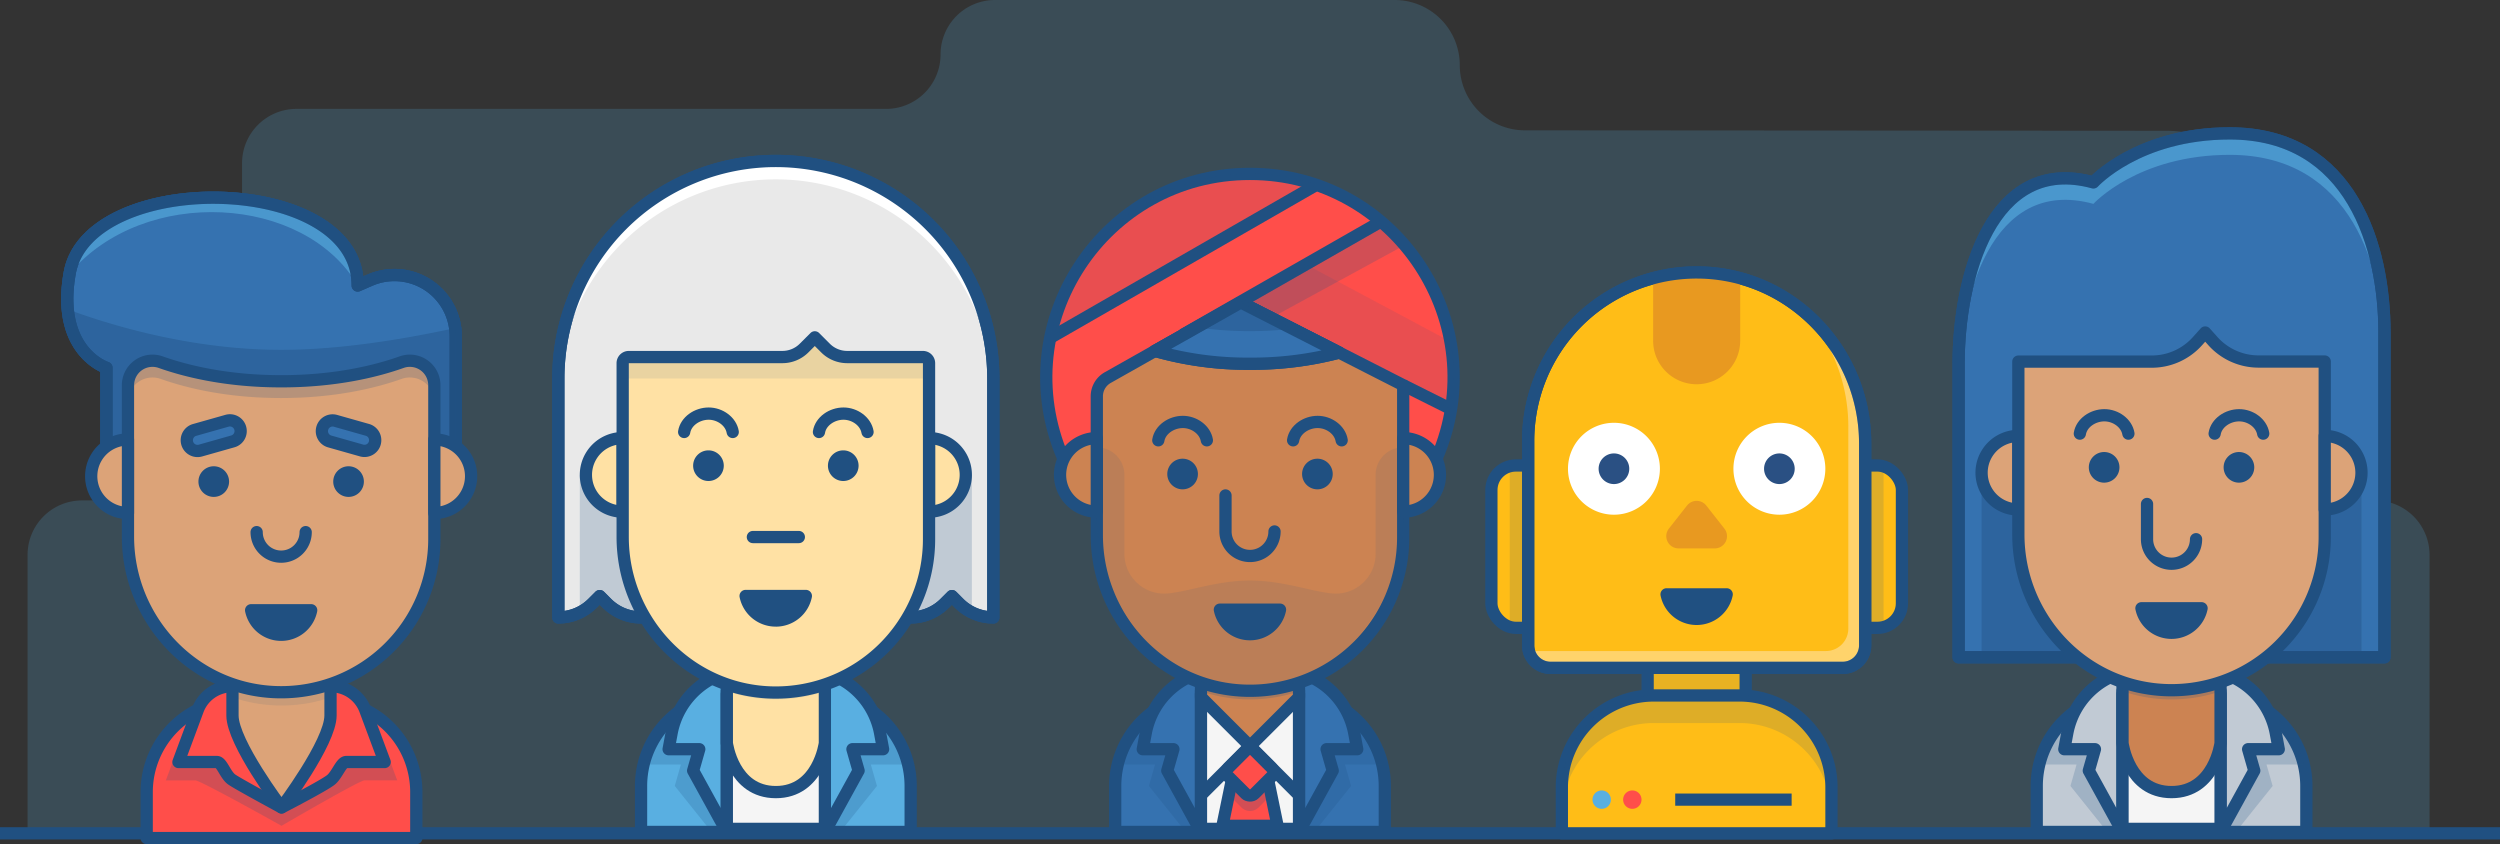 <svg xmlns="http://www.w3.org/2000/svg" xmlns:xlink="http://www.w3.org/1999/xlink" width="816" height="275.54" viewBox="0 0 816 275.54"><rect x="0" y="0" width="816" height="275.54" fill="#333333" stroke="none"/><defs><clipPath id="a" transform="translate(-108 -83)"><rect x="470" y="288.54" width="92" height="68" style="fill:none"/></clipPath><clipPath id="b" transform="translate(-108 -83)"><rect x="388" y="199.98" width="256" height="256" style="fill:none"/></clipPath><clipPath id="d" transform="translate(-108 -83)"><rect x="472.83" y="309.54" width="29.17" height="45" style="fill:none"/></clipPath><clipPath id="e" transform="translate(-108 -83)"><rect x="530" y="309.54" width="29.17" height="45" style="fill:none"/></clipPath><clipPath id="f" transform="translate(-108 -83)"><rect x="500" y="290.54" width="32" height="20.75" style="fill:none"/></clipPath><clipPath id="g" transform="translate(-108 -83)"><rect x="509.17" y="334.05" width="13.66" height="13.66" style="fill:none"/></clipPath><clipPath id="h" transform="translate(-108 -83)"><rect x="447.5" y="137.72" width="137" height="172.75" style="fill:none"/></clipPath><clipPath id="i" transform="translate(-108 -83)"><rect x="388" y="96.09" width="256" height="256" style="fill:none"/></clipPath><clipPath id="k" transform="translate(-108 -83)"><rect x="466" y="228.97" width="100" height="79.5" style="fill:none"/></clipPath><clipPath id="l" transform="translate(-108 -83)"><rect x="498.6" y="181.72" width="31.26" height="9.38" style="fill:none"/></clipPath><clipPath id="m" transform="translate(-108 -83)"><rect x="450.85" y="139.72" width="86.87" height="53.23" style="fill:none"/></clipPath><clipPath id="n" transform="translate(-108 -83)"><rect x="513" y="169.72" width="69.49" height="46.79" style="fill:none"/></clipPath><clipPath id="o" transform="translate(-108 -83)"><rect x="514" y="154.99" width="52.5" height="31.73" style="fill:none"/></clipPath><clipPath id="p" transform="translate(-108 -83)"><rect x="315.24" y="288.54" width="92" height="68" style="fill:none"/></clipPath><clipPath id="q" transform="translate(-108 -83)"><rect x="233.24" y="194.54" width="256" height="256" style="fill:none"/></clipPath><clipPath id="s" transform="translate(-108 -83)"><rect x="318.07" y="309.54" width="29.17" height="45" style="fill:none"/></clipPath><clipPath id="t" transform="translate(-108 -83)"><rect x="375.24" y="309.54" width="29.17" height="45" style="fill:none"/></clipPath><clipPath id="u" transform="translate(-108 -83)"><rect x="345.24" y="290.54" width="32" height="20.75" style="fill:none"/></clipPath><clipPath id="v" transform="translate(-108 -83)"><rect x="288.24" y="133.54" width="146" height="177.5" style="fill:none"/></clipPath><clipPath id="w" transform="translate(-108 -83)"><rect x="233.24" y="94.29" width="256" height="256" style="fill:none"/></clipPath><clipPath id="y" transform="translate(-108 -83)"><rect x="297.24" y="238.04" width="128" height="46.5" style="fill:none"/></clipPath><clipPath id="z" transform="translate(-108 -83)"><rect x="311.24" y="193.11" width="100" height="13.43" style="fill:none"/></clipPath><clipPath id="aa" transform="translate(-108 -83)"><rect x="770.79" y="288.54" width="92" height="68" style="fill:none"/></clipPath><clipPath id="ab" transform="translate(-108 -83)"><rect x="688.79" y="194.54" width="256" height="256" style="fill:none"/></clipPath><clipPath id="ad" transform="translate(-108 -83)"><rect x="773.62" y="309.54" width="29.17" height="45" style="fill:none"/></clipPath><clipPath id="ae" transform="translate(-108 -83)"><rect x="830.79" y="309.54" width="29.17" height="45" style="fill:none"/></clipPath><clipPath id="af" transform="translate(-108 -83)"><rect x="800.79" y="290.54" width="32" height="20.75" style="fill:none"/></clipPath><clipPath id="ag" transform="translate(-108 -83)"><rect x="745.29" y="124.54" width="143" height="185.75" style="fill:none"/></clipPath><clipPath id="ah" transform="translate(-108 -83)"><rect x="688.79" y="94.54" width="256" height="256" style="fill:none"/></clipPath><clipPath id="aj" transform="translate(-108 -83)"><rect x="747.29" y="126.54" width="139" height="82" style="fill:none"/></clipPath><clipPath id="ak" transform="translate(-108 -83)"><rect x="754.79" y="237.29" width="124" height="61.25" style="fill:none"/></clipPath><clipPath id="al" transform="translate(-108 -83)"><rect x="592.79" y="169.93" width="138" height="187.07" style="fill:none"/></clipPath><clipPath id="am" transform="translate(-108 -83)"><rect x="538.12" y="116" width="256" height="256" style="fill:none"/></clipPath><clipPath id="ao" transform="translate(-108 -83)"><rect x="600.79" y="234.93" width="122" height="53" style="fill:none"/></clipPath><clipPath id="ap" transform="translate(-108 -83)"><rect x="645.79" y="291" width="32" height="20.75" style="fill:none"/></clipPath><clipPath id="aq" transform="translate(-108 -83)"><rect x="617.79" y="310" width="88" height="39" style="fill:none"/></clipPath><clipPath id="ar" transform="translate(-108 -83)"><rect x="608.62" y="189.23" width="108.17" height="111.77" style="fill:none"/></clipPath><clipPath id="as" transform="translate(-108 -83)"><rect x="127.98" y="145.54" width="135.78" height="165.41" style="fill:none"/></clipPath><clipPath id="at" transform="translate(-108 -83)"><rect x="71.77" y="100.19" width="256" height="256" style="fill:none"/></clipPath><clipPath id="av" transform="translate(-108 -83)"><rect x="130.77" y="148.05" width="94" height="28.14" style="fill:none"/></clipPath><clipPath id="aw" transform="translate(-108 -83)"><rect x="130.15" y="184" width="126.62" height="55.2" style="fill:none"/></clipPath><clipPath id="ax" transform="translate(-108 -83)"><rect x="149.77" y="200.72" width="100" height="13.49" style="fill:none"/></clipPath></defs><title>meeples_groups-03</title><path d="M883.23,246.34H872.77A17.77,17.77,0,0,1,855,228.57V165.69a40,40,0,0,0-40-40l-209.26-.15a21.27,21.27,0,0,1-21.27-21.27h0A21.27,21.27,0,0,0,563.23,83H432.77A17.77,17.77,0,0,0,415,100.77h0a17.77,17.77,0,0,1-17.77,17.77H204.77A17.77,17.77,0,0,0,187,136.3v92.27a17.77,17.77,0,0,1-17.77,17.77H134.77A17.77,17.77,0,0,0,117,264.11V355H901V264.11A17.77,17.77,0,0,0,883.23,246.34Z" transform="translate(-108 -83)" style="fill:#59afe1;opacity:0.2"/><g style="clip-path:url(#a)"><g style="clip-path:url(#b)"><g style="clip-path:url(#b)"><path d="M560,354.54H472v-15a30,30,0,0,1,30-30h28a30,30,0,0,1,30,30v15Z" transform="translate(-108 -83)" style="fill:#3572b0"/><path d="M560,354.54H472v-15a30,30,0,0,1,30-30h28a30,30,0,0,1,30,30v15Z" transform="translate(-108 -83)" style="fill:none;stroke:#205081;stroke-linejoin:round;stroke-width:4px"/><g style="opacity:0.2"><g style="clip-path:url(#d)"><path d="M502,318.54v-9a30,30,0,0,0-29.17,23H485l-2,7,12,15h4.37Z" transform="translate(-108 -83)" style="fill:#205081"/></g></g><g style="opacity:0.2"><g style="clip-path:url(#e)"><path d="M530,318.54v-9a30,30,0,0,1,29.17,23H547l2,7-12,15h-4.37Z" transform="translate(-108 -83)" style="fill:#205081"/></g></g><path d="M507,301.54h0a25.42,25.42,0,0,0-25,20.62l-1,5.38h10l-2,7,11,20v-46l7,1v-8Z" transform="translate(-108 -83)" style="fill:#3572b0"/><path d="M507,301.54h0a25.42,25.42,0,0,0-25,20.62l-1,5.38h10l-2,7,11,20v-46l7,1v-8Z" transform="translate(-108 -83)" style="fill:none;stroke:#205081;stroke-linejoin:round;stroke-width:4px"/><path d="M525,301.54h0a25.42,25.42,0,0,1,25,20.62l1,5.38H541l2,7-11,20v-46l-7,1v-8Z" transform="translate(-108 -83)" style="fill:#3572b0"/><path d="M525,301.54h0a25.42,25.42,0,0,1,25,20.62l1,5.38H541l2,7-11,20v-46l-7,1v-8Z" transform="translate(-108 -83)" style="fill:none;stroke:#205081;stroke-linejoin:round;stroke-width:4px"/><rect x="392" y="226.54" width="32" height="44" style="fill:#f5f5f5"/><rect x="392" y="226.54" width="32" height="44" style="fill:none;stroke:#205081;stroke-linejoin:round;stroke-width:4px"/><polygon points="392 207.54 392 227.54 408 243.54 424 227.54 424 207.54 392 207.54" style="fill:#cc8352"/><polygon points="392 207.54 392 227.54 408 243.54 424 227.54 424 207.54 392 207.54" style="fill:none;stroke:#205081;stroke-linecap:round;stroke-linejoin:round;stroke-width:4px"/><g style="opacity:0.2"><g style="clip-path:url(#f)"><path d="M500,308.61a48.94,48.94,0,0,0,15.15,2.67A50,50,0,0,0,532,308.66V290.54H500v18.08Z" transform="translate(-108 -83)" style="fill:#205081"/></g></g><polygon points="417 269.54 399 269.54 402.5 252.54 413.5 252.54 417 269.54" style="fill:#ff4e4a"/><polygon points="417 269.54 399 269.54 402.5 252.54 413.5 252.54 417 269.54" style="fill:none;stroke:#205081;stroke-linejoin:round;stroke-width:4px"/><line x1="408" y1="243.54" x2="423.25" y2="258.79" style="fill:#cc8352"/><line x1="408" y1="243.54" x2="423.25" y2="258.79" style="fill:none;stroke:#205081;stroke-linecap:round;stroke-linejoin:round;stroke-width:4px"/><line x1="408" y1="243.54" x2="392.75" y2="258.79" style="fill:#cc8352"/><line x1="408" y1="243.54" x2="392.75" y2="258.79" style="fill:none;stroke:#205081;stroke-linecap:round;stroke-linejoin:round;stroke-width:4px"/><g style="opacity:0.2"><g style="clip-path:url(#g)"><path d="M513.17,346.54l-2.83-2.83a4,4,0,0,1,0-5.66l2.83-2.83a4,4,0,0,1,5.66,0l2.83,2.83a4,4,0,0,1,0,5.66l-2.83,2.83a4,4,0,0,1-5.66,0" transform="translate(-108 -83)" style="fill:#205081"/></g></g><path d="M514.59,342.12l-5.66-5.66a2,2,0,0,1,0-2.83l5.66-5.66a2,2,0,0,1,2.83,0l5.66,5.66a2,2,0,0,1,0,2.83l-5.66,5.66a2,2,0,0,1-2.83,0" transform="translate(-108 -83)" style="fill:#ff4e4a"/><rect x="510" y="329.05" width="12" height="12" rx="2" ry="2" transform="translate(-193.78 380) rotate(-45)" style="fill:none;stroke:#205081;stroke-linejoin:round;stroke-width:4px"/></g></g></g><g style="clip-path:url(#h)"><g style="clip-path:url(#i)"><g style="clip-path:url(#i)"><path d="M575.28,236.44H456.72l-1.74-4c-18.86-43.84,13.3-92.68,61-92.68s79.88,48.83,61,92.68Z" transform="translate(-108 -83)" style="fill:#ff4e4a"/><path d="M575.28,236.44H456.72l-1.74-4c-18.86-43.84,13.3-92.68,61-92.68s79.88,48.83,61,92.68Z" transform="translate(-108 -83)" style="fill:none;stroke:#205081;stroke-miterlimit:10;stroke-width:4px"/><path d="M466,212.35v45.3c0,27.42,21.73,50.36,49.14,50.81a50,50,0,0,0,50.86-50V208.72l-53-27-43.44,24.53a7,7,0,0,0-3.56,6.09" transform="translate(-108 -83)" style="fill:#cc8352"/><path d="M466,212.35v45.3c0,27.42,21.73,50.36,49.14,50.81a50,50,0,0,0,50.86-50V208.72l-53-27-43.44,24.53A7,7,0,0,0,466,212.35Z" transform="translate(-108 -83)" style="fill:none;stroke:#205081;stroke-linecap:round;stroke-linejoin:round;stroke-width:4px"/><g style="opacity:0.1"><g style="clip-path:url(#k)"><path d="M515.15,308.46c28,0.47,50.85-28,50.85-55.92V229a9,9,0,0,0-9,9v25.75a13,13,0,0,1-14.17,12.95c-6.92-.64-16.09-4.21-26.83-4.21s-19.91,3.57-26.83,4.21A13,13,0,0,1,475,263.72V238a9,9,0,0,0-9-9v22.75c0,27.42,21.73,56.29,49.15,56.74" transform="translate(-108 -83)" style="fill:#205081"/></g></g><path d="M485,197.53a110.06,110.06,0,0,0,31,4.19,112,112,0,0,0,29.11-3.64L513,181.72Z" transform="translate(-108 -83)" style="fill:#3572b0"/><path d="M485,197.53a110.06,110.06,0,0,0,31,4.19,112,112,0,0,0,29.11-3.64L513,181.72Z" transform="translate(-108 -83)" style="fill:none;stroke:#205081;stroke-linejoin:round;stroke-width:4px"/><path d="M485,197.53a110.06,110.06,0,0,0,31,4.19,112,112,0,0,0,29.11-3.64L513,181.72Z" transform="translate(-108 -83)" style="fill:#3572b0"/><path d="M485,197.53a110.06,110.06,0,0,0,31,4.19,112,112,0,0,0,29.11-3.64L513,181.72Z" transform="translate(-108 -83)" style="fill:none;stroke:#205081;stroke-linejoin:round;stroke-width:4px"/><g style="opacity:0.4"><g style="clip-path:url(#l)"><path d="M498.6,189.85a120.69,120.69,0,0,0,17.4,1.24,122.75,122.75,0,0,0,13.86-.79L513,181.72Z" transform="translate(-108 -83)" style="fill:#205081"/></g></g><path d="M466,226a12,12,0,0,0,0,24V226Z" transform="translate(-108 -83)" style="fill:#cc8352"/><path d="M466,226a12,12,0,0,0,0,24V226Z" transform="translate(-108 -83)" style="fill:none;stroke:#205081;stroke-linecap:round;stroke-linejoin:round;stroke-width:4px"/><path d="M566,226a12,12,0,0,1,0,24V226Z" transform="translate(-108 -83)" style="fill:#cc8352"/><path d="M566,226a12,12,0,0,1,0,24V226Z" transform="translate(-108 -83)" style="fill:none;stroke:#205081;stroke-linecap:round;stroke-linejoin:round;stroke-width:4px"/><path d="M499,237.72a5,5,0,1,1-5-5,5,5,0,0,1,5,5" transform="translate(-108 -83)" style="fill:#205081"/><path d="M543,237.72a5,5,0,1,1-5-5,5,5,0,0,1,5,5" transform="translate(-108 -83)" style="fill:#205081"/><path d="M486.07,226.72c0.57-3.52,4.26-6,8-6s7.27,2.57,7.85,6" transform="translate(-108 -83)" style="fill:none;stroke:#205081;stroke-linecap:round;stroke-linejoin:round;stroke-width:4px"/><path d="M530.07,226.72c0.57-3.52,4.26-6,8-6s7.27,2.57,7.85,6" transform="translate(-108 -83)" style="fill:none;stroke:#205081;stroke-linecap:round;stroke-linejoin:round;stroke-width:4px"/><path d="M524,256.47a8,8,0,0,1-16,0V244.72" transform="translate(-108 -83)" style="fill:none;stroke:#205081;stroke-linecap:round;stroke-linejoin:round;stroke-width:4px"/><path d="M516,292a12,12,0,0,0,11.77-9.66,2,2,0,0,0-2-2.34H506.2a2,2,0,0,0-2,2.34A12,12,0,0,0,516,292" transform="translate(-108 -83)" style="fill:#205081"/><line x1="386" y1="109.29" x2="450" y2="72.72" style="fill:none;stroke:#205081;stroke-linejoin:round;stroke-width:4px"/><line x1="342" y1="110.72" x2="429" y2="60.72" style="fill:none;stroke:#205081;stroke-linejoin:round;stroke-width:4px"/><g style="opacity:0.1"><g style="clip-path:url(#m)"><path d="M516,139.72h0a66.42,66.42,0,0,0-65.15,53.23l86.87-49.64A66.68,66.68,0,0,0,516,139.72" transform="translate(-108 -83)" style="fill:#205081"/></g></g><line x1="458" y1="125.72" x2="474" y2="133.72" style="fill:none;stroke:#205081;stroke-miterlimit:10;stroke-width:4px"/><g style="opacity:0.1"><g style="clip-path:url(#n)"><path d="M513,181.72l68.66,34.79a65.28,65.28,0,0,0-.2-22L535,169.72Z" transform="translate(-108 -83)" style="fill:#205081"/></g></g><g style="opacity:0.2"><g style="clip-path:url(#o)"><path d="M558.43,155L514,180.72l9,6L566.5,163a66.91,66.91,0,0,0-8.07-8" transform="translate(-108 -83)" style="fill:#205081"/></g></g></g></g></g><g style="clip-path:url(#p)"><g style="clip-path:url(#q)"><g style="clip-path:url(#q)"><path d="M405.24,354.54h-88v-15a30,30,0,0,1,30-30h28a30,30,0,0,1,30,30v15Z" transform="translate(-108 -83)" style="fill:#59afe1"/><path d="M405.24,354.54h-88v-15a30,30,0,0,1,30-30h28a30,30,0,0,1,30,30v15Z" transform="translate(-108 -83)" style="fill:none;stroke:#205081;stroke-linejoin:round;stroke-width:4px"/><g style="opacity:0.2"><g style="clip-path:url(#s)"><path d="M347.24,318.54v-9a30,30,0,0,0-29.17,23h12.17l-2,7,12,15h4.37Z" transform="translate(-108 -83)" style="fill:#205081"/></g></g><g style="opacity:0.2"><g style="clip-path:url(#t)"><path d="M375.24,318.54v-9a30,30,0,0,1,29.17,23H392.24l2,7-12,15h-4.37Z" transform="translate(-108 -83)" style="fill:#205081"/></g></g><path d="M352.24,301.54h0a25.42,25.42,0,0,0-25,20.62l-1,5.38h10l-2,7,11,20v-46l7,1v-8Z" transform="translate(-108 -83)" style="fill:#59afe1"/><path d="M352.24,301.54h0a25.42,25.42,0,0,0-25,20.62l-1,5.38h10l-2,7,11,20v-46l7,1v-8Z" transform="translate(-108 -83)" style="fill:none;stroke:#205081;stroke-linejoin:round;stroke-width:4px"/><path d="M370.24,301.54h0a25.42,25.42,0,0,1,25,20.62l1,5.38h-10l2,7-11,20v-46l-7,1v-8Z" transform="translate(-108 -83)" style="fill:#59afe1"/><path d="M370.24,301.54h0a25.42,25.42,0,0,1,25,20.62l1,5.38h-10l2,7-11,20v-46l-7,1v-8Z" transform="translate(-108 -83)" style="fill:none;stroke:#205081;stroke-linejoin:round;stroke-width:4px"/><rect x="237.24" y="226.54" width="32" height="44" style="fill:#f5f5f5"/><rect x="237.24" y="226.54" width="32" height="44" style="fill:none;stroke:#205081;stroke-linejoin:round;stroke-width:4px"/><path d="M345.24,290.54v35s2,16,16,16,16-16,16-16v-35h-32Z" transform="translate(-108 -83)" style="fill:#ffe1a4"/><path d="M345.24,290.54v35s2,16,16,16,16-16,16-16v-35h-32Z" transform="translate(-108 -83)" style="fill:none;stroke:#205081;stroke-linejoin:round;stroke-width:4px"/><g style="opacity:0.1"><g style="clip-path:url(#u)"><path d="M345.24,308.61a48.94,48.94,0,0,0,15.15,2.67,50,50,0,0,0,16.85-2.62V290.54h-32v18.08Z" transform="translate(-108 -83)" style="fill:#205081"/></g></g></g></g></g><g style="clip-path:url(#v)"><g style="clip-path:url(#w)"><g style="clip-path:url(#w)"><path d="M361.24,135.54h0a71,71,0,0,0-71,71v78a15.8,15.8,0,0,0,11.17-4.63l2.34-2.34,2.34,2.34a15.8,15.8,0,0,0,11.17,4.63h87.94a15.8,15.8,0,0,0,11.17-4.63l2.34-2.34,2.34,2.34a15.8,15.8,0,0,0,11.17,4.63v-78a71,71,0,0,0-71-71" transform="translate(-108 -83)" style="fill:#e9e9e9"/><path d="M361.24,135.54h0a71,71,0,0,0-71,71v78a15.8,15.8,0,0,0,11.17-4.63l2.34-2.34,2.34,2.34a15.8,15.8,0,0,0,11.17,4.63h87.94a15.8,15.8,0,0,0,11.17-4.63l2.34-2.34,2.34,2.34a15.8,15.8,0,0,0,11.17,4.63v-78A71,71,0,0,0,361.24,135.54Z" transform="translate(-108 -83)" style="fill:none;stroke:#205081;stroke-linejoin:round;stroke-width:4px"/><path d="M361.24,135.54h0a71,71,0,0,0-71,71v6a71,71,0,0,1,142,0v-6a71,71,0,0,0-71-71" transform="translate(-108 -83)" style="fill:#fff"/><path d="M361.24,135.54h0a71,71,0,0,0-71,71v78a15.8,15.8,0,0,0,11.17-4.63l2.34-2.34,2.34,2.34a15.8,15.8,0,0,0,11.17,4.63h87.94a15.8,15.8,0,0,0,11.17-4.63l2.34-2.34,2.34,2.34a15.8,15.8,0,0,0,11.17,4.63v-78A71,71,0,0,0,361.24,135.54Z" transform="translate(-108 -83)" style="fill:none;stroke:#205081;stroke-linejoin:round;stroke-width:4px"/><g style="opacity:0.2"><g style="clip-path:url(#y)"><path d="M297.24,282.88a15.77,15.77,0,0,0,4.17-3l2.34-2.34,2.34,2.34a15.8,15.8,0,0,0,11.17,4.63h87.94a15.8,15.8,0,0,0,11.17-4.63l2.34-2.34,2.34,2.34a15.77,15.77,0,0,0,4.17,3V238h-128v44.85Z" transform="translate(-108 -83)" style="fill:#205081"/></g></g><path d="M311.24,226a12,12,0,0,0,0,24V226Z" transform="translate(-108 -83)" style="fill:#ffe1a4"/><path d="M311.24,226a12,12,0,0,0,0,24V226Z" transform="translate(-108 -83)" style="fill:none;stroke:#205081;stroke-linejoin:round;stroke-width:4px"/><path d="M411.24,226a12,12,0,0,1,0,24V226Z" transform="translate(-108 -83)" style="fill:#ffe1a4"/><path d="M411.24,226a12,12,0,0,1,0,24V226Z" transform="translate(-108 -83)" style="fill:none;stroke:#205081;stroke-linejoin:round;stroke-width:4px"/><path d="M377.45,196.61l-3.5-3.5-3.5,3.5a10,10,0,0,1-7.07,2.93H313.24a2,2,0,0,0-2,2v56.68c0,27.42,21.73,50.36,49.15,50.82a50,50,0,0,0,50.85-50v-57.5a2,2,0,0,0-2-2H384.52a10,10,0,0,1-7.07-2.93" transform="translate(-108 -83)" style="fill:#ffe1a4"/><path d="M377.45,196.61l-3.5-3.5-3.5,3.5a10,10,0,0,1-7.07,2.93H313.24a2,2,0,0,0-2,2v56.68c0,27.42,21.73,50.36,49.15,50.82a50,50,0,0,0,50.85-50v-57.5a2,2,0,0,0-2-2H384.52A10,10,0,0,1,377.45,196.61Z" transform="translate(-108 -83)" style="fill:none;stroke:#205081;stroke-linejoin:round;stroke-width:4px"/><path d="M344.24,235a5,5,0,1,1-5-5,5,5,0,0,1,5,5" transform="translate(-108 -83)" style="fill:#205081"/><path d="M388.24,235a5,5,0,1,1-5-5,5,5,0,0,1,5,5" transform="translate(-108 -83)" style="fill:#205081"/><path d="M331.31,224c0.57-3.52,4.26-6,8-6s7.27,2.57,7.85,6" transform="translate(-108 -83)" style="fill:none;stroke:#205081;stroke-linecap:round;stroke-linejoin:round;stroke-width:4px"/><path d="M375.31,224c0.57-3.52,4.26-6,8-6s7.27,2.57,7.85,6" transform="translate(-108 -83)" style="fill:none;stroke:#205081;stroke-linecap:round;stroke-linejoin:round;stroke-width:4px"/><path d="M361.24,287.54A12,12,0,0,0,373,277.87a2,2,0,0,0-2-2.34h-19.6a2,2,0,0,0-2,2.34,12,12,0,0,0,11.77,9.66" transform="translate(-108 -83)" style="fill:#205081"/><line x1="245.74" y1="175.29" x2="260.74" y2="175.29" style="fill:none;stroke:#205081;stroke-linecap:round;stroke-linejoin:round;stroke-width:4px"/><g style="opacity:0.1"><g style="clip-path:url(#z)"><path d="M409.24,199.54H384.52a10,10,0,0,1-7.07-2.93l-3.5-3.5-3.5,3.5a10,10,0,0,1-7.07,2.93H313.24a2,2,0,0,0-2,2v5h100v-5a2,2,0,0,0-2-2" transform="translate(-108 -83)" style="fill:#205081"/></g></g></g></g></g><line y1="272" x2="816" y2="272" style="fill:none;stroke:#205081;stroke-miterlimit:10;stroke-width:4px"/><g style="clip-path:url(#aa)"><g style="clip-path:url(#ab)"><g style="clip-path:url(#ab)"><path d="M860.79,354.54h-88v-15a30,30,0,0,1,30-30h28a30,30,0,0,1,30,30v15Z" transform="translate(-108 -83)" style="fill:#c1cad4"/><path d="M860.79,354.54h-88v-15a30,30,0,0,1,30-30h28a30,30,0,0,1,30,30v15Z" transform="translate(-108 -83)" style="fill:none;stroke:#205081;stroke-linejoin:round;stroke-width:4px"/><g style="opacity:0.2"><g style="clip-path:url(#ad)"><path d="M802.79,318.54v-9a30,30,0,0,0-29.17,23h12.17l-2,7,12,15h4.37Z" transform="translate(-108 -83)" style="fill:#205081"/></g></g><g style="opacity:0.2"><g style="clip-path:url(#ae)"><path d="M830.79,318.54v-9a30,30,0,0,1,29.17,23H847.79l2,7-12,15h-4.37Z" transform="translate(-108 -83)" style="fill:#205081"/></g></g><path d="M807.79,301.54h0a25.42,25.42,0,0,0-25,20.62l-1,5.38h10l-2,7,11,20v-46l7,1v-8Z" transform="translate(-108 -83)" style="fill:#c1cad4"/><path d="M807.79,301.54h0a25.42,25.42,0,0,0-25,20.62l-1,5.38h10l-2,7,11,20v-46l7,1v-8Z" transform="translate(-108 -83)" style="fill:none;stroke:#205081;stroke-linejoin:round;stroke-width:4px"/><path d="M825.79,301.54h0a25.42,25.42,0,0,1,25,20.62l1,5.38h-10l2,7-11,20v-46l-7,1v-8Z" transform="translate(-108 -83)" style="fill:#c1cad4"/><path d="M825.79,301.54h0a25.42,25.42,0,0,1,25,20.62l1,5.38h-10l2,7-11,20v-46l-7,1v-8Z" transform="translate(-108 -83)" style="fill:none;stroke:#205081;stroke-linejoin:round;stroke-width:4px"/><rect x="692.79" y="226.54" width="32" height="44" style="fill:#f5f5f5"/><rect x="692.79" y="226.54" width="32" height="44" style="fill:none;stroke:#205081;stroke-linejoin:round;stroke-width:4px"/><path d="M800.79,290.54v35s2,16,16,16,16-16,16-16v-35h-32Z" transform="translate(-108 -83)" style="fill:#cc8352"/><path d="M800.79,290.54v35s2,16,16,16,16-16,16-16v-35h-32Z" transform="translate(-108 -83)" style="fill:none;stroke:#205081;stroke-linecap:round;stroke-linejoin:round;stroke-width:4px"/><g style="opacity:0.2"><g style="clip-path:url(#af)"><path d="M800.79,308.61a48.94,48.94,0,0,0,15.15,2.67,50,50,0,0,0,16.85-2.62V290.54h-32v18.08Z" transform="translate(-108 -83)" style="fill:#205081"/></g></g></g></g></g><g style="clip-path:url(#ag)"><g style="clip-path:url(#ah)"><g style="clip-path:url(#ah)"><path d="M886.29,191.54c0-27.61-10.5-65-50.5-65-30,0-44.5,16-44.5,16-33.5-9.17-44,31.39-44,59v96h139v-106Z" transform="translate(-108 -83)" style="fill:#3572b0"/><path d="M886.29,191.54c0-27.61-10.5-65-50.5-65-30,0-44.5,16-44.5,16-33.5-9.17-44,31.39-44,59v96h139v-106Z" transform="translate(-108 -83)" style="fill:none;stroke:#205081;stroke-linejoin:round;stroke-width:4px"/><g style="opacity:0.6"><g style="clip-path:url(#aj)"><path d="M835.79,126.54c-30,0-44.5,16-44.5,16-33.5-9.17-44,31.39-44,59v7c0-27.61,10.5-68.17,44-59,0,0,14.5-16,44.5-16,40,0,50.5,37.39,50.5,65v-7c0-27.61-10.5-65-50.5-65" transform="translate(-108 -83)" style="fill:#59afe1"/></g></g><path d="M886.29,191.54c0-27.61-10.5-65-50.5-65-30,0-44.5,16-44.5,16-33.5-9.17-44,31.39-44,59v96h139v-106Z" transform="translate(-108 -83)" style="fill:none;stroke:#205081;stroke-linejoin:round;stroke-width:4px"/><g style="opacity:0.4"><g style="clip-path:url(#ak)"><rect x="646.79" y="154.29" width="124" height="61.25" style="fill:#205081"/></g></g><path d="M766.79,225.29a12,12,0,0,0,0,24v-24Z" transform="translate(-108 -83)" style="fill:#dca378"/><path d="M766.79,225.29a12,12,0,0,0,0,24v-24Z" transform="translate(-108 -83)" style="fill:none;stroke:#205081;stroke-linecap:round;stroke-linejoin:round;stroke-width:4px"/><path d="M830.32,194.37l-2.54-2.84-2.54,2.84a20,20,0,0,1-14.9,6.66H766.79v56.43c0,27.42,21.73,50.36,49.14,50.82a50,50,0,0,0,50.86-50V201H845.23a20,20,0,0,1-14.9-6.66" transform="translate(-108 -83)" style="fill:#dca378"/><path d="M830.32,194.37l-2.54-2.84-2.54,2.84a20,20,0,0,1-14.9,6.66H766.79v56.43c0,27.42,21.73,50.36,49.14,50.82a50,50,0,0,0,50.86-50V201H845.23A20,20,0,0,1,830.32,194.37Z" transform="translate(-108 -83)" style="fill:none;stroke:#205081;stroke-linecap:round;stroke-linejoin:round;stroke-width:4px"/><path d="M799.79,235.54a5,5,0,1,1-5-5,5,5,0,0,1,5,5" transform="translate(-108 -83)" style="fill:#205081"/><path d="M843.79,235.54a5,5,0,1,1-5-5,5,5,0,0,1,5,5" transform="translate(-108 -83)" style="fill:#205081"/><path d="M786.86,224.54c0.57-3.52,4.26-6,8-6s7.27,2.57,7.85,6" transform="translate(-108 -83)" style="fill:none;stroke:#205081;stroke-linecap:round;stroke-linejoin:round;stroke-width:4px"/><path d="M830.86,224.54c0.57-3.52,4.26-6,8-6s7.27,2.57,7.85,6" transform="translate(-108 -83)" style="fill:none;stroke:#205081;stroke-linecap:round;stroke-linejoin:round;stroke-width:4px"/><path d="M824.79,259a8,8,0,1,1-16,0v-11.5" transform="translate(-108 -83)" style="fill:none;stroke:#205081;stroke-linecap:round;stroke-linejoin:round;stroke-width:4px"/><path d="M816.79,291.54a12,12,0,0,0,11.77-9.66,2,2,0,0,0-2-2.34H807a2,2,0,0,0-2,2.34,12,12,0,0,0,11.77,9.66" transform="translate(-108 -83)" style="fill:#205081"/><path d="M866.79,225.29a12,12,0,0,1,0,24v-24Z" transform="translate(-108 -83)" style="fill:#dca378"/><path d="M866.79,225.29a12,12,0,0,1,0,24v-24Z" transform="translate(-108 -83)" style="fill:none;stroke:#205081;stroke-linecap:round;stroke-linejoin:round;stroke-width:4px"/></g></g></g><g style="clip-path:url(#al)"><g style="clip-path:url(#am)"><g style="clip-path:url(#am)"><path d="M720.79,287.93h-118a8,8,0,0,1-8-8v-37a8,8,0,0,1,8-8h118a8,8,0,0,1,8,8v37a8,8,0,0,1-8,8" transform="translate(-108 -83)" style="fill:#ffbd17"/><rect x="486.79" y="151.93" width="134" height="53" rx="8" ry="8" style="fill:none;stroke:#205081;stroke-linejoin:round;stroke-width:4px"/><g style="opacity:0.15"><g style="clip-path:url(#ao)"><rect x="492.79" y="151.93" width="122" height="53" style="fill:#205081"/></g></g><path d="M645.79,291v22a16,16,0,0,0,32,0V291h-32Z" transform="translate(-108 -83)" style="fill:#ffbd17"/><path d="M645.79,291v22a16,16,0,0,0,32,0V291h-32Z" transform="translate(-108 -83)" style="fill:none;stroke:#205081;stroke-linejoin:round;stroke-width:4px"/><g style="opacity:0.1"><g style="clip-path:url(#ap)"><path d="M645.79,309.08a49,49,0,0,0,15.15,2.67,50,50,0,0,0,16.85-2.62V291h-32v18.08Z" transform="translate(-108 -83)" style="fill:#205081"/></g></g><path d="M705.79,355h-88V340a30,30,0,0,1,30-30h28a30,30,0,0,1,30,30v15Z" transform="translate(-108 -83)" style="fill:#ffbd17"/><path d="M705.79,355h-88V340a30,30,0,0,1,30-30h28a30,30,0,0,1,30,30v15Z" transform="translate(-108 -83)" style="fill:none;stroke:#205081;stroke-linejoin:round;stroke-width:4px"/><g style="opacity:0.15"><g style="clip-path:url(#aq)"><path d="M675.79,310h-28a30,30,0,0,0-30,30v9a30,30,0,0,1,30-30h28a30,30,0,0,1,30,30v-9a30,30,0,0,0-30-30" transform="translate(-108 -83)" style="fill:#205081"/></g></g><line x1="546.79" y1="261" x2="584.79" y2="261" style="fill:#ffbd17"/><line x1="546.79" y1="261" x2="584.79" y2="261" style="fill:none;stroke:#205081;stroke-linejoin:round;stroke-width:4px"/><path d="M633.79,344a3,3,0,1,1-3-3,3,3,0,0,1,3,3" transform="translate(-108 -83)" style="fill:#59afe1"/><path d="M643.79,344a3,3,0,1,1-3-3,3,3,0,0,1,3,3" transform="translate(-108 -83)" style="fill:#ff4e4a"/><path d="M716.79,293.67V227.75c0-30.23-24-55.42-54.27-55.82a55,55,0,0,0-55.73,55v66.73a7.33,7.33,0,0,0,7.33,7.33h95.33a7.33,7.33,0,0,0,7.33-7.33" transform="translate(-108 -83)" style="fill:#ffbd17"/><path d="M716.79,293.67V227.75c0-30.23-24-55.42-54.27-55.82a55,55,0,0,0-55.73,55v66.73a7.33,7.33,0,0,0,7.33,7.33h95.33A7.33,7.33,0,0,0,716.79,293.67Z" transform="translate(-108 -83)" style="fill:none;stroke:#205081;stroke-linejoin:round;stroke-width:4px"/><path d="M661.79,208.42A14.21,14.21,0,0,0,676,194.21V173.8a55.11,55.11,0,0,0-28.42,0v20.41a14.21,14.21,0,0,0,14.21,14.21" transform="translate(-108 -83)" style="fill:#e89920"/><g style="opacity:0.6"><g style="clip-path:url(#ar)"><path d="M700.58,189.23a56.15,56.15,0,0,1,10.71,33v65.91A7.33,7.33,0,0,1,704,295.5H608.62v0.92a4.23,4.23,0,0,0,5.5,4.58h95.33a7.33,7.33,0,0,0,7.33-7.33V227.75a56.11,56.11,0,0,0-8.58-29.84,56.19,56.19,0,0,0-7.63-8.69" transform="translate(-108 -83)" style="fill:#ffe1a4"/></g></g><path d="M716.79,293.67V227.75c0-30.23-24-55.42-54.27-55.82a55,55,0,0,0-55.73,55v66.73a7.33,7.33,0,0,0,7.33,7.33h95.33A7.33,7.33,0,0,0,716.79,293.67Z" transform="translate(-108 -83)" style="fill:none;stroke:#205081;stroke-linejoin:round;stroke-width:4px"/><path d="M661.79,287a12,12,0,0,0,11.77-9.66,2,2,0,0,0-2-2.34H652a2,2,0,0,0-2,2.34A12,12,0,0,0,661.79,287" transform="translate(-108 -83)" style="fill:#205081"/><path d="M649.79,236a15,15,0,1,1-15-15,15,15,0,0,1,15,15" transform="translate(-108 -83)" style="fill:#fff"/><path d="M639.79,236a5,5,0,1,1-5-5,5,5,0,0,1,5,5" transform="translate(-108 -83)" style="fill:#2a5083"/><path d="M703.79,236a15,15,0,1,1-15-15,15,15,0,0,1,15,15" transform="translate(-108 -83)" style="fill:#fff"/><path d="M693.79,236a5,5,0,1,1-5-5,5,5,0,0,1,5,5" transform="translate(-108 -83)" style="fill:#2a5083"/><path d="M652.73,255.53l5.91-7.52a4,4,0,0,1,6.29,0l5.91,7.52A4,4,0,0,1,667.7,262H655.87a4,4,0,0,1-3.14-6.47" transform="translate(-108 -83)" style="fill:#e89920"/></g></g></g><path d="M77.88,228.54h28a30,30,0,0,1,30,30v15a0,0,0,0,1,0,0h-88a0,0,0,0,1,0,0v-15A30,30,0,0,1,77.88,228.54Z" style="fill:#ff4e4a;stroke:#205081;stroke-linejoin:round;stroke-width:4px"/><path d="M231.34,320.77A12,12,0,0,0,220.88,313l-21-1.11-21,1.11a12,12,0,0,0-10.46,7.79l-6.29,16.93h9.65c1.63,0,28.11,14.83,28.11,14.83S225.35,337.7,227,337.7h10.65Z" transform="translate(-108 -83)" style="fill:#205081;opacity:0.2"/><path d="M227.23,314.77A12,12,0,0,0,216.77,307l-16.89-1.11L183,307a12,12,0,0,0-10.46,7.79l-6.29,16.93h12.53c1.63,0,2.74,4.23,4.87,5.72s16.25,9.11,16.25,9.11,14.25-7.35,16.25-9.11,3.24-5.72,4.87-5.72h12.53Z" transform="translate(-108 -83)" style="fill:#ff4e4a;stroke:#205081;stroke-linejoin:round;stroke-width:4px"/><path d="M183.88,292.54v24c0,8.84,16,30,16,30s16-21.16,16-30v-24h-32Z" transform="translate(-108 -83)" style="fill:#dca378;stroke:#205081;stroke-linejoin:round;stroke-width:4px"/><path d="M183.88,310.61A48.92,48.92,0,0,0,199,313.28a50,50,0,0,0,16.85-2.62V292.54h-32v18.08Z" transform="translate(-108 -83)" style="fill:#205081;opacity:0.1"/><g style="clip-path:url(#as)"><g style="clip-path:url(#at)"><g style="clip-path:url(#at)"><path d="M228.75,174.45l-4,1.74c0-37-88-38-94-4-4.52,25.6,12,30.86,12,30.86v36.14h114V192.77a20,20,0,0,0-28-18.32" transform="translate(-108 -83)" style="fill:#3572b0"/><path d="M228.75,174.45l-4,1.74c0-37-88-38-94-4-4.52,25.6,12,30.86,12,30.86v36.14h114V192.77A20,20,0,0,0,228.75,174.45Z" transform="translate(-108 -83)" style="fill:none;stroke:#205081;stroke-linejoin:round;stroke-width:4px"/><path d="M228.75,174.45l-4,1.74c0-37-88-38-94-4-4.52,25.6,12,30.86,12,30.86v36.14h114V192.77a20,20,0,0,0-28-18.32" transform="translate(-108 -83)" style="fill:#3572b0"/><path d="M228.75,174.45l-4,1.74c0-37-88-38-94-4-4.52,25.6,12,30.86,12,30.86v36.14h114V192.77A20,20,0,0,0,228.75,174.45Z" transform="translate(-108 -83)" style="fill:none;stroke:#205081;stroke-linejoin:round;stroke-width:4px"/><g style="opacity:0.6"><g style="clip-path:url(#av)"><path d="M224.77,176.19c-17.33-29.67-69.67-32.67-94-4,0-29.17,94-36.5,94,4" transform="translate(-108 -83)" style="fill:#59afe1"/></g></g><path d="M228.75,174.45l-4,1.74c0-37-88-38-94-4-4.52,25.6,12,30.86,12,30.86v36.14h114V192.77A20,20,0,0,0,228.75,174.45Z" transform="translate(-108 -83)" style="fill:none;stroke:#205081;stroke-linejoin:round;stroke-width:4px"/><g style="opacity:0.4"><g style="clip-path:url(#aw)"><path d="M130.15,184c1.46,15.5,12.62,19.06,12.62,19.06v36.14h114V192.77a20.61,20.61,0,0,0-.18-2.7c-17.16,3.74-37.88,7.12-56.82,7.12-29.5,0-56.1-8.19-69.62-13.2" transform="translate(-108 -83)" style="fill:#205081"/></g></g><path d="M149.77,208.74v49.38c0,27.42,21.73,50.36,49.14,50.82a50,50,0,0,0,50.86-50V208.74a8,8,0,0,0-10.63-7.55c-8.42,3-21.71,6.26-39.37,6.26s-31-3.28-39.37-6.26a8,8,0,0,0-10.63,7.55" transform="translate(-108 -83)" style="fill:#dca378"/><path d="M149.77,208.74v49.38c0,27.42,21.73,50.36,49.14,50.82a50,50,0,0,0,50.86-50V208.74a8,8,0,0,0-10.63-7.55c-8.42,3-21.71,6.26-39.37,6.26s-31-3.28-39.37-6.26A8,8,0,0,0,149.77,208.74Z" transform="translate(-108 -83)" style="fill:none;stroke:#205081;stroke-linecap:round;stroke-linejoin:round;stroke-width:4px"/><g style="opacity:0.2"><g style="clip-path:url(#ax)"><path d="M239.14,201.18c-8.42,3-21.71,6.26-39.37,6.26s-31-3.28-39.37-6.26a8,8,0,0,0-10.63,7.56v5.47a8,8,0,0,1,10.63-7.55c8.42,3,21.71,6.26,39.37,6.26s31-3.28,39.37-6.26a8,8,0,0,1,10.63,7.55v-5.47a8,8,0,0,0-10.63-7.56" transform="translate(-108 -83)" style="fill:#205081"/></g></g><path d="M149.77,226.44a12,12,0,0,0,0,24v-24Z" transform="translate(-108 -83)" style="fill:#dca378"/><path d="M149.77,226.44a12,12,0,0,0,0,24v-24Z" transform="translate(-108 -83)" style="fill:none;stroke:#205081;stroke-linecap:round;stroke-linejoin:round;stroke-width:4px"/><path d="M249.77,226.44a12,12,0,0,1,0,24v-24Z" transform="translate(-108 -83)" style="fill:#dca378"/><path d="M249.77,226.44a12,12,0,0,1,0,24v-24Z" transform="translate(-108 -83)" style="fill:none;stroke:#205081;stroke-linecap:round;stroke-linejoin:round;stroke-width:4px"/><path d="M207.77,256.69a8,8,0,0,1-16,0" transform="translate(-108 -83)" style="fill:none;stroke:#205081;stroke-linecap:round;stroke-linejoin:round;stroke-width:4px"/><path d="M199.77,292.19a12,12,0,0,0,11.77-9.66,2,2,0,0,0-2-2.34H190a2,2,0,0,0-2,2.34,12,12,0,0,0,11.77,9.66" transform="translate(-108 -83)" style="fill:#205081"/><path d="M184,227.07l-10.59,3a3.5,3.5,0,0,1-1.89-6.74l10.59-3a3.5,3.5,0,0,1,1.89,6.74" transform="translate(-108 -83)" style="fill:#3572b0"/><path d="M184,227.07l-10.59,3a3.5,3.5,0,0,1-1.89-6.74l10.59-3A3.5,3.5,0,0,1,184,227.07Z" transform="translate(-108 -83)" style="fill:none;stroke:#205081;stroke-linejoin:round;stroke-width:4px"/><path d="M215.53,227.07l10.59,3a3.5,3.5,0,0,0,1.88-6.74l-10.59-3a3.5,3.5,0,0,0-1.88,6.74" transform="translate(-108 -83)" style="fill:#3572b0"/><path d="M215.53,227.07l10.59,3a3.5,3.5,0,0,0,1.88-6.74l-10.59-3A3.5,3.5,0,0,0,215.53,227.07Z" transform="translate(-108 -83)" style="fill:none;stroke:#205081;stroke-linejoin:round;stroke-width:4px"/><path d="M182.77,240.19a5,5,0,1,1-5-5,5,5,0,0,1,5,5" transform="translate(-108 -83)" style="fill:#205081"/><path d="M226.77,240.19a5,5,0,1,1-5-5,5,5,0,0,1,5,5" transform="translate(-108 -83)" style="fill:#205081"/></g></g></g></svg>